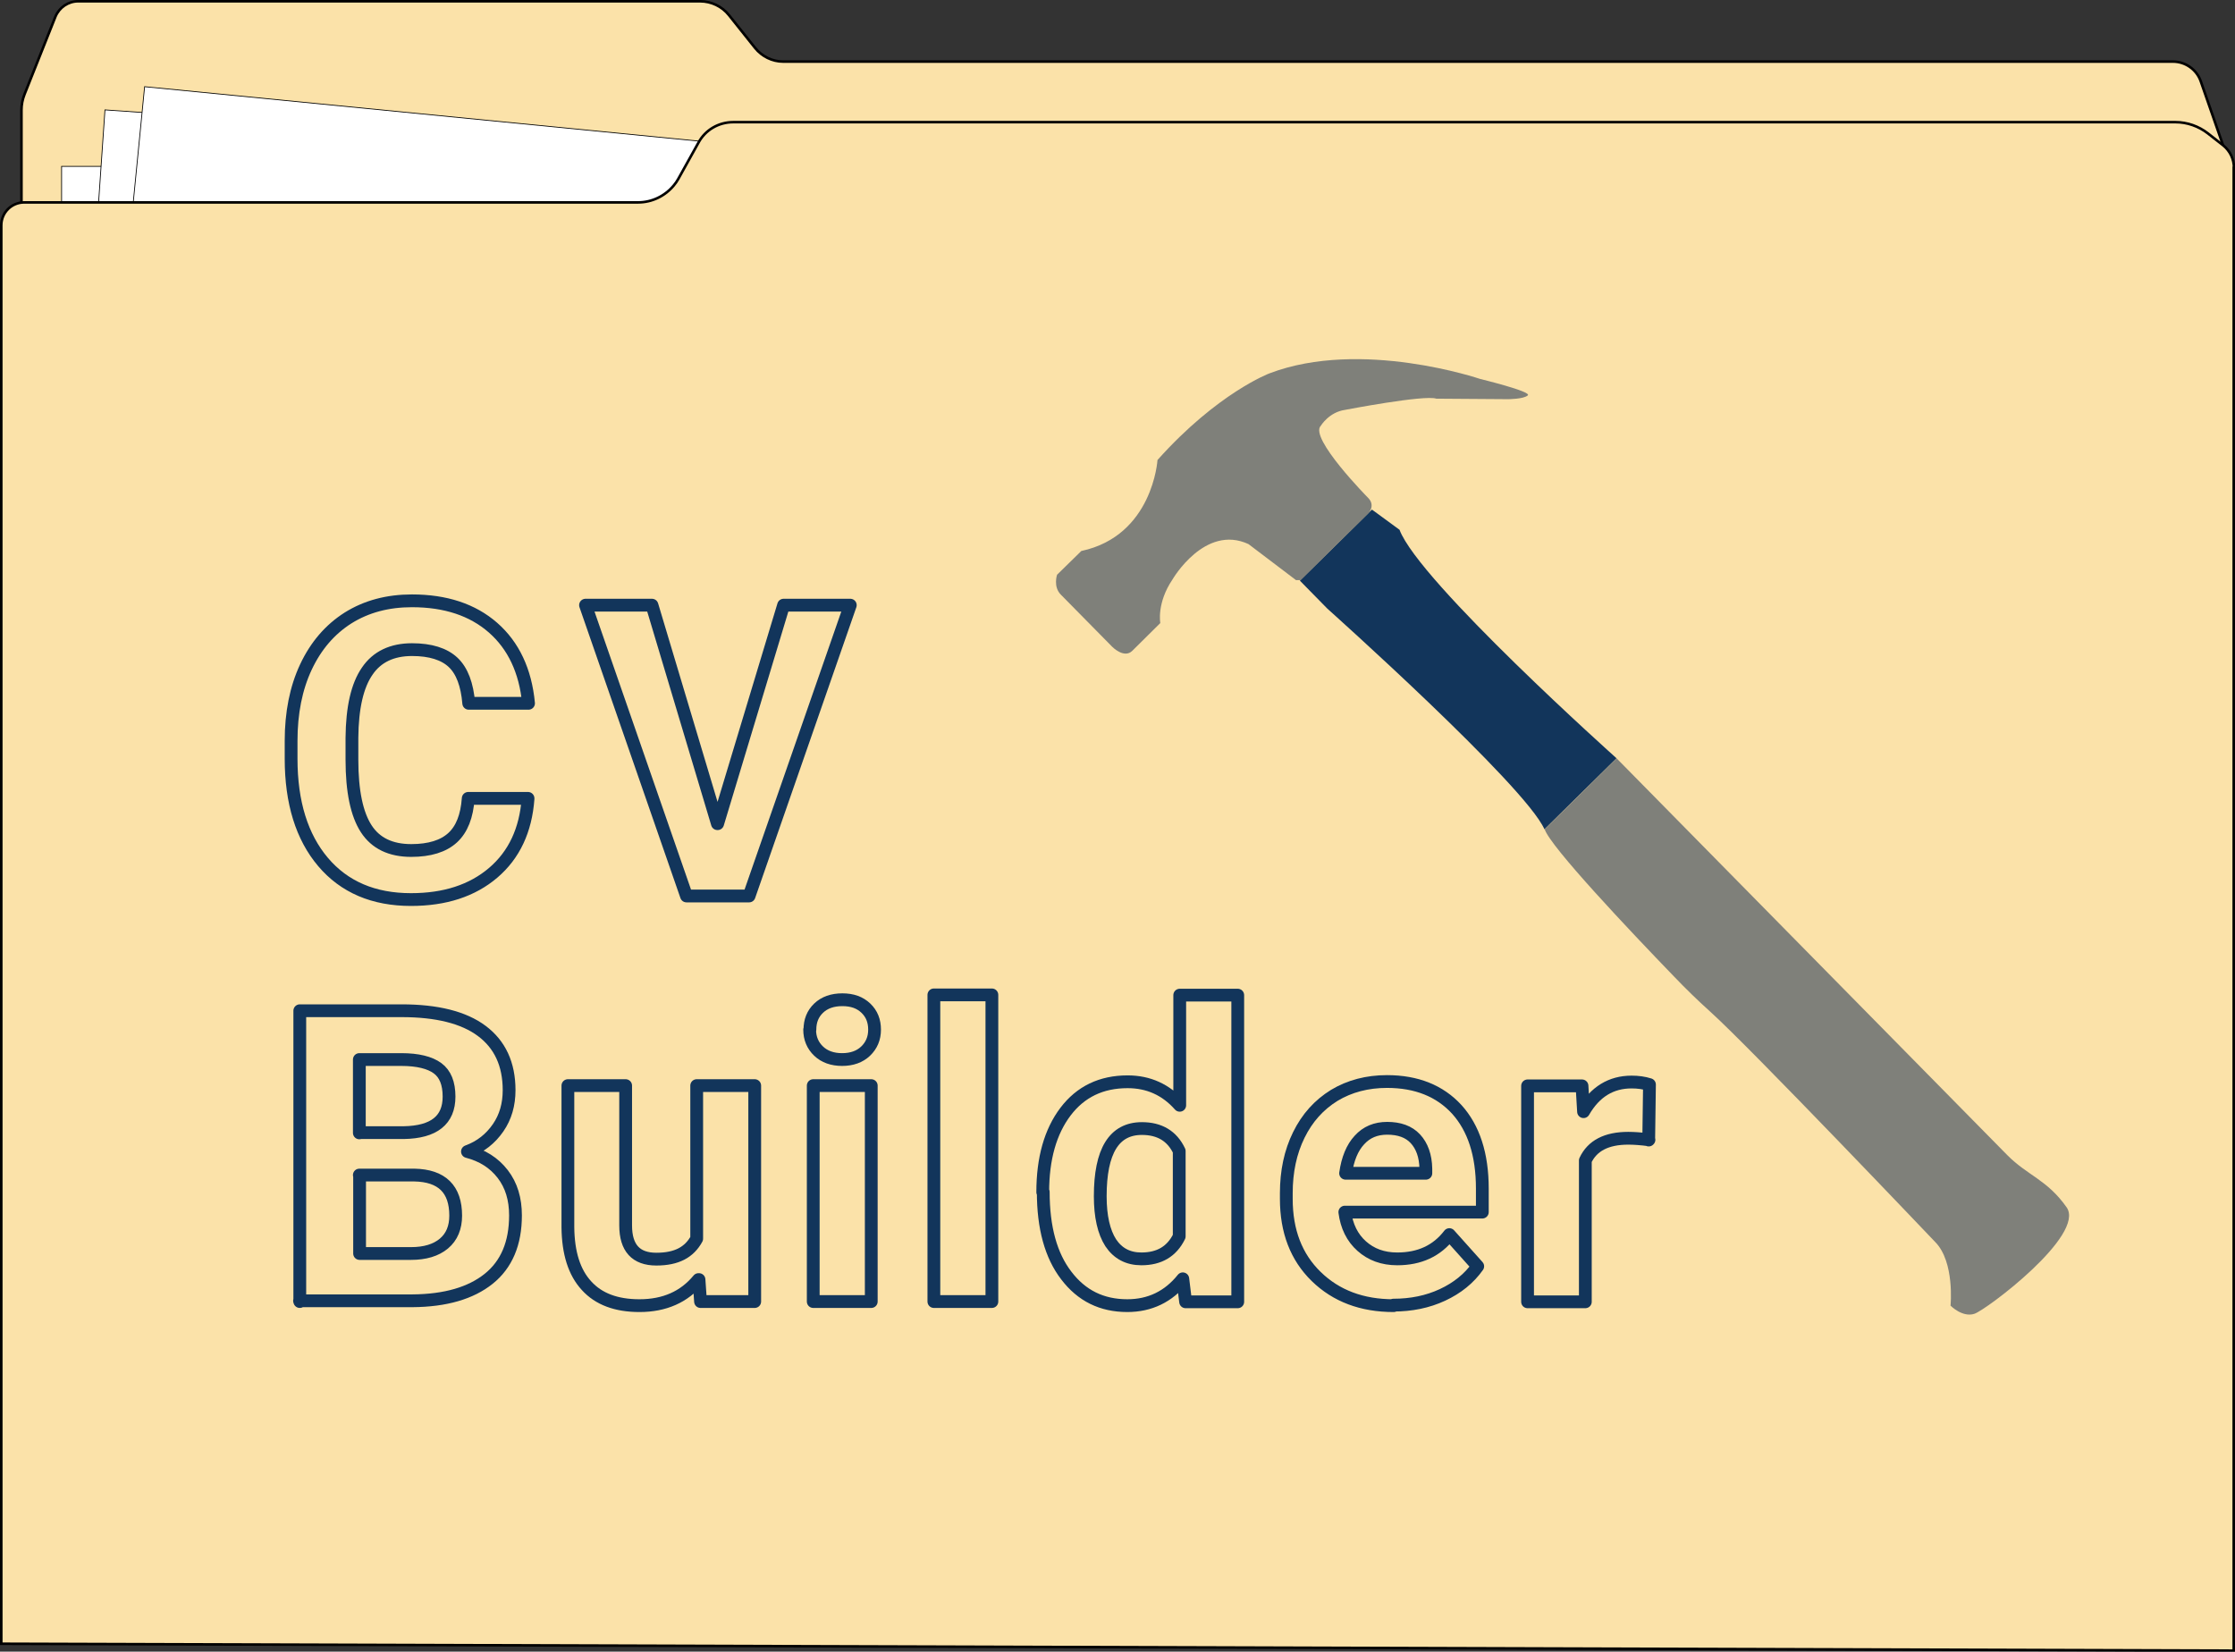 <?xml version="1.0" encoding="UTF-8"?><svg id="Layer_2" xmlns="http://www.w3.org/2000/svg" width="87.45" height="64.63" viewBox="0 0 87.45 64.63"><rect x="0" y="0" width="87.45" height="64.63" fill="#333333" stroke="none"/><g id="Layer_1-2"><path d="M.84,7.92v-3.61c0-.21.04-.42.12-.62L2.17.65c.15-.36.5-.6.89-.6h24.33c.44,0,.86.2,1.13.54l1.02,1.28c.27.34.68.54,1.1.54h54.38c.49,0,.93.31,1.09.77l.87,2.5" fill="#fbe2a9" stroke="#000" stroke-miterlimit="10" stroke-width=".1"/><rect id="Paper" x="2.41" y="6.51" width="66.11" height="47.06" fill="#fff" stroke="#000" stroke-miterlimit="10" stroke-width=".03"/><rect id="Paper-2" x="2.41" y="6.51" width="66.11" height="47.06" transform="translate(2.15 -2.36) rotate(3.94)" fill="#fff" stroke="#000" stroke-miterlimit="10" stroke-width=".03"/><rect id="Paper-3" x="3.2" y="6.51" width="66.11" height="47.06" transform="translate(3.11 -3.4) rotate(5.61)" fill="#fff" stroke="#000" stroke-miterlimit="10" stroke-width=".03"/><path d="M87.4,6.57v58.02L.05,64.32V8.82c0-.5.4-.9.9-.9h24.02c.54,0,1.05-.25,1.39-.66.07-.08.13-.17.18-.26l.79-1.42c.27-.5.79-.8,1.36-.8h56.43c.46,0,.91.16,1.27.44l.6.47c.27.22.42.54.42.88Z" fill="#fbe2a9" stroke="#000" stroke-miterlimit="10" stroke-width=".1"/><path d="M20.66,31.26c-.09,1.22-.54,2.19-1.36,2.89-.82.7-1.89,1.05-3.22,1.05-1.46,0-2.61-.49-3.44-1.47s-1.25-2.33-1.25-4.04v-.7c0-1.09.19-2.06.58-2.89.39-.83.94-1.47,1.65-1.92.72-.45,1.55-.67,2.5-.67,1.31,0,2.37.35,3.17,1.05.8.7,1.27,1.69,1.39,2.96h-2.34c-.06-.73-.26-1.27-.61-1.6s-.89-.5-1.61-.5c-.78,0-1.37.28-1.75.84-.39.56-.59,1.43-.6,2.61v.86c0,1.23.19,2.13.56,2.7.37.57.96.85,1.76.85.72,0,1.26-.17,1.62-.5.36-.33.56-.84.61-1.54h2.34Z" fill="none" stroke="#12355b" stroke-linecap="round" stroke-linejoin="round" stroke-width=".5"/><path d="M28.08,32.23l2.58-8.55h2.61l-3.96,11.38h-2.45l-3.95-11.38h2.6l2.56,8.55Z" fill="none" stroke="#12355b" stroke-linecap="round" stroke-linejoin="round" stroke-width=".5"/><path d="M11.73,50.93v-11.38h3.98c1.38,0,2.43.26,3.14.79.71.53,1.07,1.3,1.07,2.32,0,.56-.14,1.05-.43,1.47-.29.42-.68.74-1.2.93.58.15,1.04.44,1.38.88.34.44.5.98.5,1.62,0,1.09-.35,1.92-1.05,2.48s-1.69.85-2.98.86h-4.42ZM14.07,44.32h1.73c1.18-.02,1.77-.49,1.77-1.41,0-.52-.15-.89-.45-1.11s-.77-.34-1.42-.34h-1.64v2.87ZM14.07,45.98v3.07h2.01c.55,0,.98-.13,1.29-.39.31-.26.46-.63.46-1.09,0-1.04-.54-1.57-1.62-1.59h-2.15Z" fill="none" stroke="#12355b" stroke-linecap="round" stroke-linejoin="round" stroke-width=".5"/><path d="M27.33,50.07c-.56.68-1.33,1.02-2.31,1.02-.91,0-1.6-.26-2.07-.78-.48-.52-.72-1.28-.73-2.29v-5.54h2.26v5.47c0,.88.4,1.32,1.2,1.32s1.29-.27,1.58-.8v-5.99h2.27v8.45h-2.12l-.06-.86Z" fill="none" stroke="#12355b" stroke-linecap="round" stroke-linejoin="round" stroke-width=".5"/><path d="M31.69,40.29c0-.34.11-.62.34-.84s.54-.33.93-.33.69.11.92.33.34.5.34.84-.12.62-.35.84-.54.33-.92.33-.69-.11-.92-.33-.35-.5-.35-.84ZM34.09,50.93h-2.27v-8.45h2.27v8.45Z" fill="none" stroke="#12355b" stroke-linecap="round" stroke-linejoin="round" stroke-width=".5"/><path d="M38.81,50.93h-2.27v-12h2.27v12Z" fill="none" stroke="#12355b" stroke-linecap="round" stroke-linejoin="round" stroke-width=".5"/><path d="M40.8,46.65c0-1.32.3-2.37.89-3.15s1.4-1.17,2.43-1.17c.82,0,1.5.31,2.04.92v-4.31h2.27v12h-2.04l-.11-.9c-.56.7-1.29,1.05-2.17,1.05-1,0-1.79-.39-2.39-1.18-.6-.78-.9-1.87-.9-3.27ZM43.05,46.81c0,.79.14,1.4.41,1.82.28.42.68.63,1.2.63.7,0,1.19-.29,1.48-.88v-3.34c-.28-.59-.77-.88-1.46-.88-1.09,0-1.63.88-1.63,2.65Z" fill="none" stroke="#12355b" stroke-linecap="round" stroke-linejoin="round" stroke-width=".5"/><path d="M54.53,51.09c-1.24,0-2.25-.38-3.03-1.14-.78-.76-1.17-1.77-1.17-3.04v-.22c0-.85.16-1.61.49-2.28.33-.67.79-1.18,1.39-1.55.6-.36,1.29-.54,2.06-.54,1.16,0,2.07.37,2.73,1.09.66.73,1,1.76,1,3.1v.92h-5.38c.07.55.29,1,.66,1.33.37.33.83.5,1.39.5.87,0,1.55-.31,2.04-.95l1.11,1.24c-.34.48-.8.85-1.38,1.12-.58.27-1.22.4-1.92.4ZM54.28,44.15c-.45,0-.81.15-1.09.46-.28.3-.46.74-.54,1.3h3.14v-.18c-.01-.5-.15-.89-.41-1.17s-.63-.41-1.11-.41Z" fill="none" stroke="#12355b" stroke-linecap="round" stroke-linejoin="round" stroke-width=".5"/><path d="M64.52,44.6c-.31-.04-.58-.06-.81-.06-.85,0-1.41.29-1.68.87v5.53h-2.26v-8.45h2.13l.06,1.01c.45-.78,1.08-1.16,1.88-1.16.25,0,.48.03.7.1l-.03,2.17Z" fill="none" stroke="#12355b" stroke-linecap="round" stroke-linejoin="round" stroke-width=".5"/><path d="M63.25,29.67l15.29,15.53c.79.8,1.56.96,2.32,2.04.76,1.08-3.14,4.02-3.61,4.17s-.93-.32-.93-.32c0,0,.17-1.71-.6-2.49,0,0-7.23-7.6-8.81-9.02-.49-.44-.96-.9-1.42-1.38-1.72-1.78-4.83-5.07-5.05-5.75l2.82-2.78Z" fill="#7f807a" stroke-width="0"/><path d="M63.25,29.67s-7.73-6.91-8.49-8.94l-1.08-.79-2.82,2.78,1.08,1.1s7.73,6.91,8.49,8.63" fill="#12355b" stroke-width="0"/><path d="M50.86,22.73l2.67-2.63s.31-.31,0-.62c0,0-2.32-2.35-1.85-2.82,0,0,.32-.53.94-.62,0,0,3.12-.6,3.58-.44l2.8.02s.62,0,.78-.15-1.86-.64-1.86-.64c0,0-4.66-1.59-8.25-.22,0,0-2.03.76-4.38,3.39,0,0-.18,2.96-2.98,3.56l-.95.93s-.16.47.15.78l2.01,2.04s.46.47.78.16l1.1-1.09s-.15-.78.48-1.71c0,0,1.26-2.17,2.97-1.38l1.86,1.41h.16" fill="#7f807a" stroke-width="0"/></g></svg>